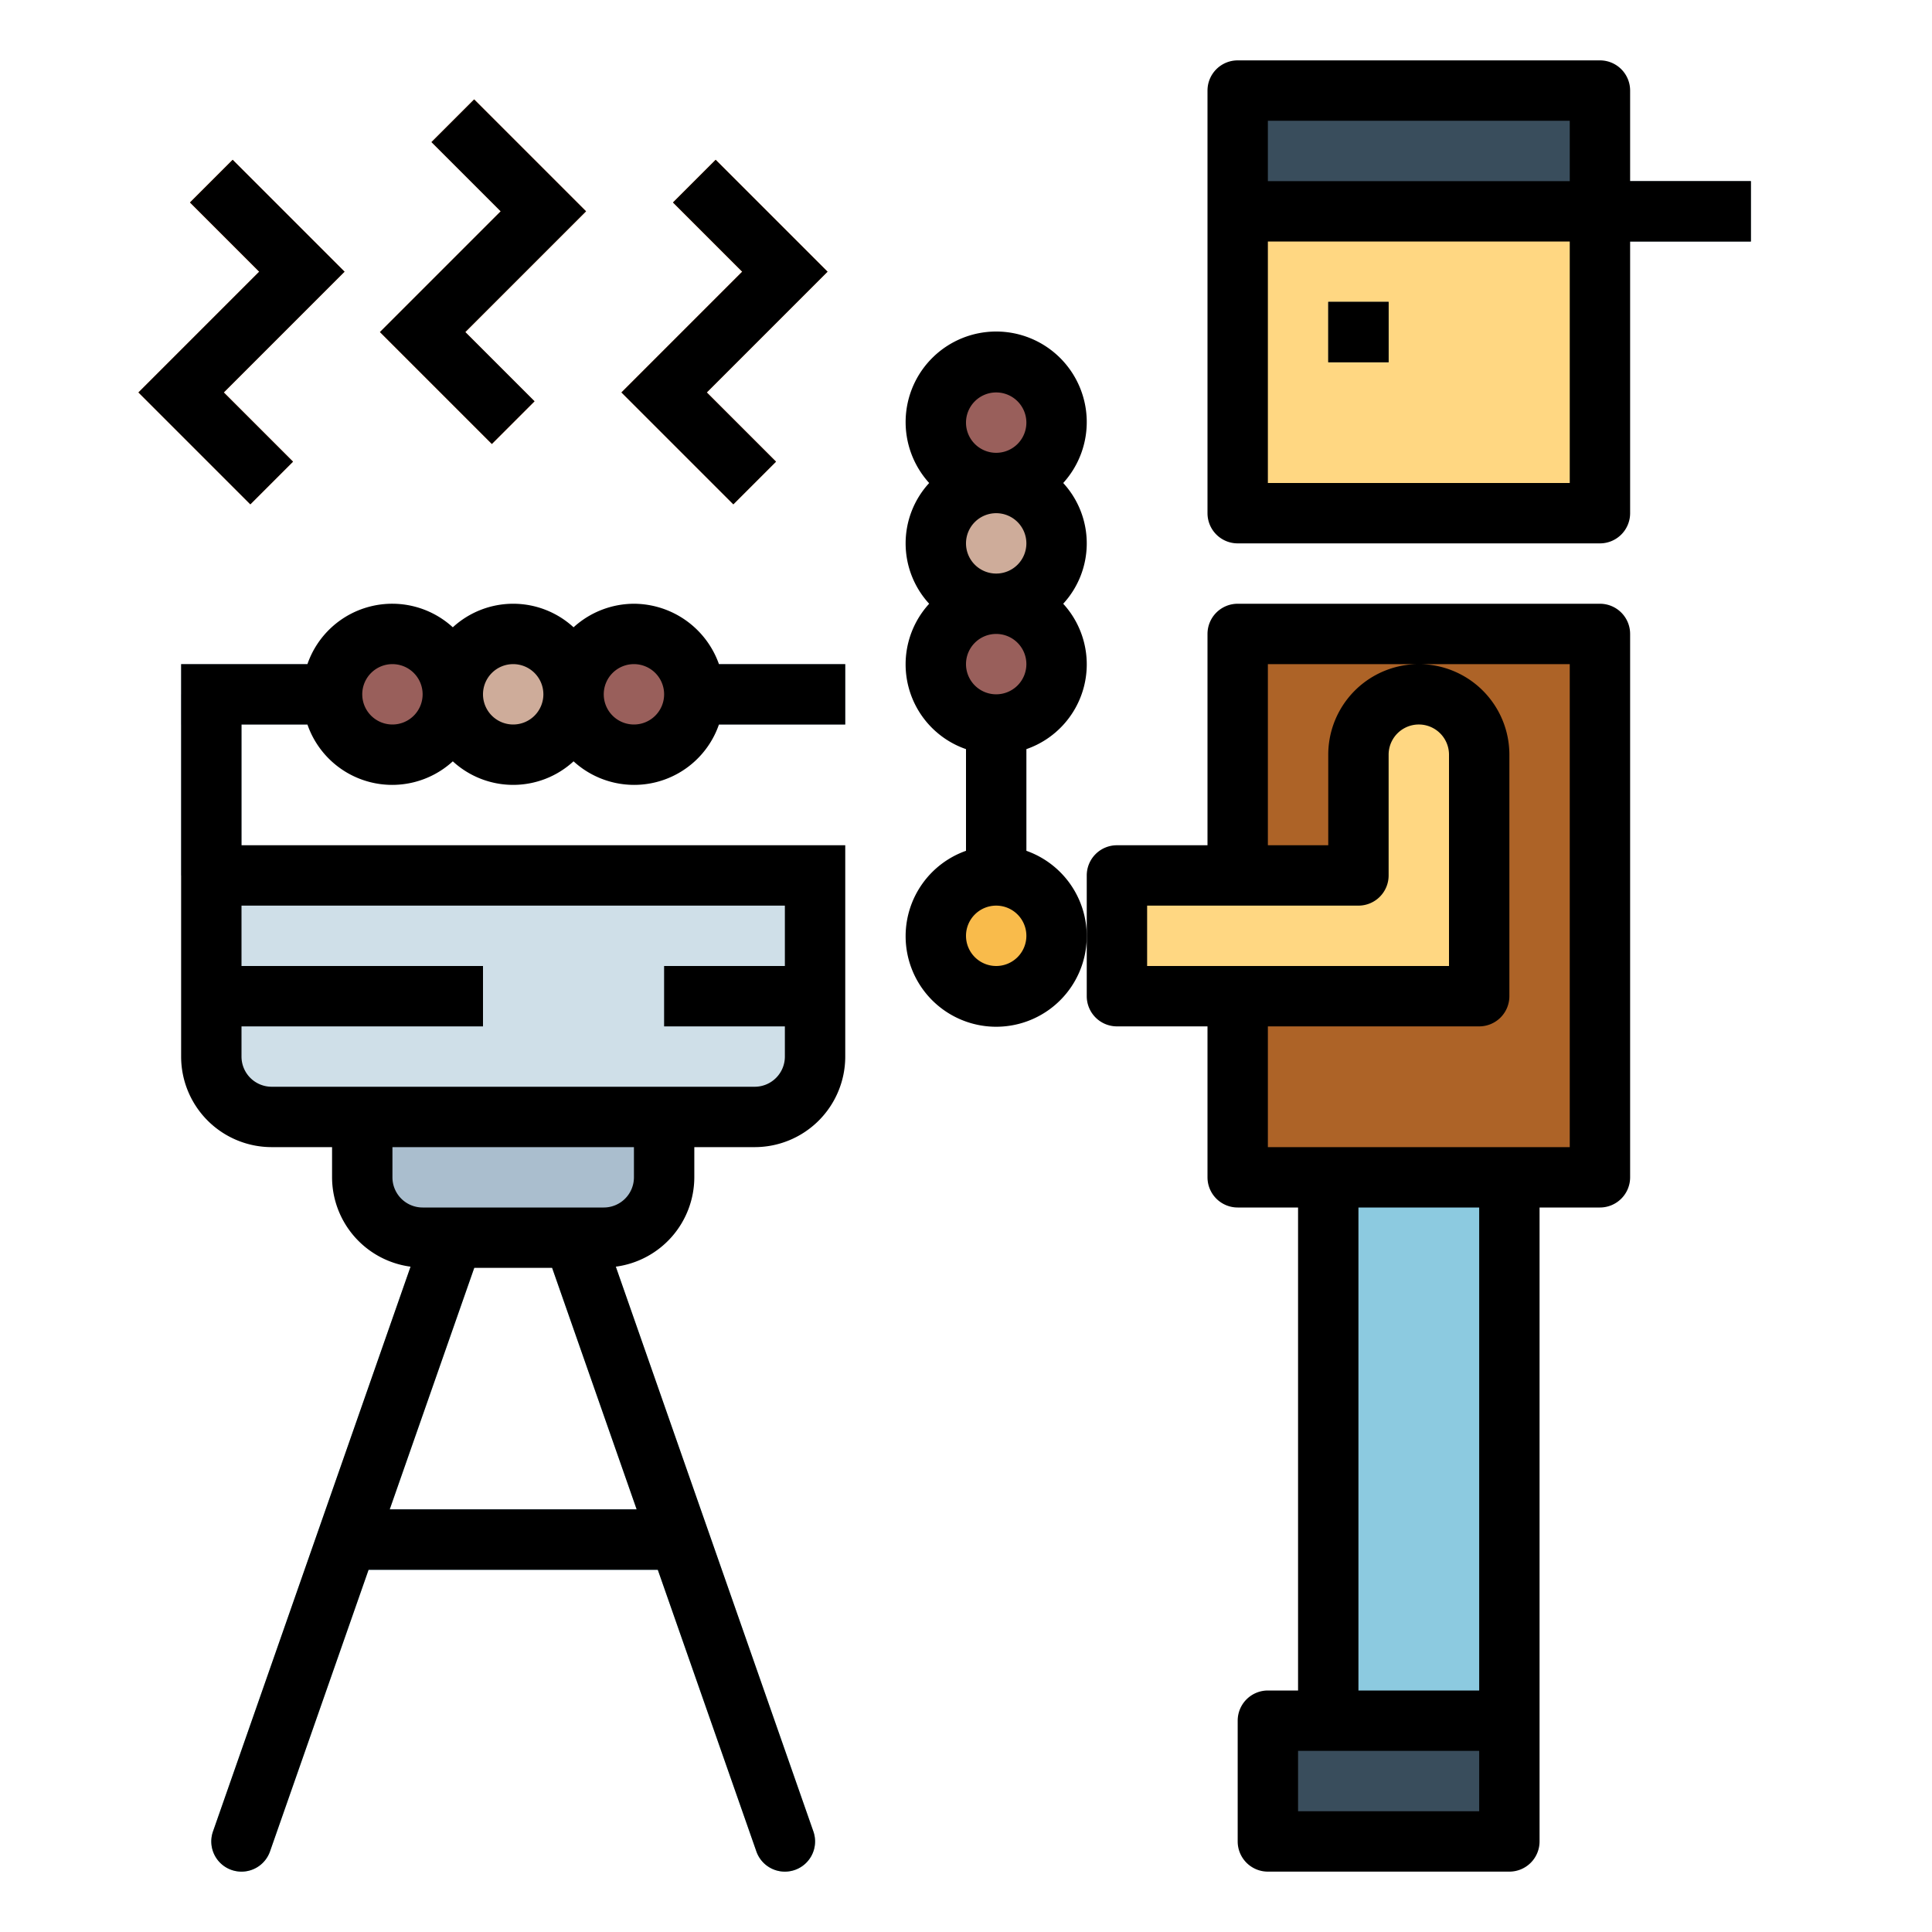 <svg height="512" viewBox="0 0 64 64" width="512" xmlns="http://www.w3.org/2000/svg"><g id="Filled_outline" data-name="Filled outline"><path d="m51 6h7v2h-7z" fill="#4e616d"/><path d="m11 50h12v2h-12z" fill="#195c85"/><path d="m8 62a1.014 1.014 0 0 1 -.331-.056 1 1 0 0 1 -.613-1.275l7-20a1 1 0 0 1 1.888.662l-7 20a1 1 0 0 1 -.944.669z" fill="#7fcac9"/><path d="m26 62a1 1 0 0 1 -.944-.669l-7-20a1 1 0 1 1 1.888-.662l7 20a1 1 0 0 1 -.613 1.275 1.014 1.014 0 0 1 -.331.056z" fill="#7fcac9"/><path d="m41 21h12v18h-12z" fill="#ad6327" transform="matrix(-1 0 0 -1 94 60)"/><path d="m44 39h6v18h-6z" fill="#8ccae0"/><path d="m42 57h8v4h-8z" fill="#394d5c"/><path d="m37 29h8v-4a2 2 0 0 1 4 0v8h-12z" fill="#ffd782"/><path d="m41 3h12v14h-12z" fill="#ffd782" transform="matrix(-1 0 0 -1 94 20)"/><path d="m41 3h12v4h-12z" fill="#394d5c" transform="matrix(-1 0 0 -1 94 10)"/><path d="m44 10h2v2h-2z" fill="#394d5c"/><circle cx="33" cy="31" fill="#f9bb4b" r="2"/><path d="m7 29h20a0 0 0 0 1 0 0v6a2 2 0 0 1 -2 2h-16a2 2 0 0 1 -2-2v-6a0 0 0 0 1 0 0z" fill="#cfdfe8"/><g fill="#aabece"><path d="m12 37h10a0 0 0 0 1 0 0v2a2 2 0 0 1 -2 2h-6a2 2 0 0 1 -2-2v-2a0 0 0 0 1 0 0z"/><path d="m7 32h9v2h-9z"/><path d="m22 32h5v2h-5z"/></g><path d="m16.293 14.707-3.707-3.707 4-4-2.293-2.293 1.414-1.414 3.707 3.707-4 4 2.293 2.293z" fill="#e97424"/><path d="m24.293 16.707-3.707-3.707 4-4-2.293-2.293 1.414-1.414 3.707 3.707-4 4 2.293 2.293z" fill="#e97424"/><path d="m8.293 16.707-3.707-3.707 4-4-2.293-2.293 1.414-1.414 3.707 3.707-4 4 2.293 2.293z" fill="#e97424"/><circle cx="17" cy="23" fill="#ceac9a" r="2"/><circle cx="21" cy="23" fill="#995f5b" r="2"/><circle cx="13" cy="23" fill="#995f5b" r="2"/><path d="m6 22h5v2h-5z" fill="#aabece"/><path d="m23 22h5v2h-5z" fill="#aabece"/><circle cx="33" cy="18" fill="#ceac9a" r="2"/><circle cx="33" cy="22" fill="#995f5b" r="2"/><circle cx="33" cy="14" fill="#995f5b" r="2"/><path d="m32 24h2v5h-2z" fill="#aabece"/><path d="m6 23h2v6h-2z" fill="#aabece"/><path d="m37 34h3v5a1 1 0 0 0 1 1h2v16h-1a1 1 0 0 0 -1 1v4a1 1 0 0 0 1 1h8a1 1 0 0 0 1-1v-21h2a1 1 0 0 0 1-1v-18a1 1 0 0 0 -1-1h-12a1 1 0 0 0 -1 1v7h-3a1 1 0 0 0 -1 1v4a1 1 0 0 0 1 1zm12 26h-6v-2h6zm0-4h-4v-16h4zm-7-34h10v16h-10v-4h7a1 1 0 0 0 1-1v-8a3 3 0 0 0 -6 0v3h-2zm-4 8h7a1 1 0 0 0 1-1v-4a1 1 0 0 1 2 0v7h-10z"/><path d="m41 18h12a1 1 0 0 0 1-1v-9h4v-2h-4v-3a1 1 0 0 0 -1-1h-12a1 1 0 0 0 -1 1v14a1 1 0 0 0 1 1zm1-14h10v2h-10zm0 4h10v8h-10z"/><path d="m44 10h2v2h-2z"/><path d="m30 31a3 3 0 1 0 4-2.816v-3.368a2.972 2.972 0 0 0 1.22-4.816 2.954 2.954 0 0 0 0-4 3 3 0 1 0 -4.44 0 2.954 2.954 0 0 0 0 4 2.972 2.972 0 0 0 1.22 4.816v3.368a3 3 0 0 0 -2 2.816zm3-18a1 1 0 1 1 -1 1 1 1 0 0 1 1-1zm0 4a1 1 0 1 1 -1 1 1 1 0 0 1 1-1zm0 4a1 1 0 1 1 -1 1 1 1 0 0 1 1-1zm0 9a1 1 0 1 1 -1 1 1 1 0 0 1 1-1z"/><path d="m16.293 14.707 1.414-1.414-2.293-2.293 4-4-3.707-3.707-1.414 1.414 2.293 2.293-4 4z"/><path d="m24.293 16.707 1.414-1.414-2.293-2.293 4-4-3.707-3.707-1.414 1.414 2.293 2.293-4 4z"/><path d="m8.293 16.707 1.414-1.414-2.293-2.293 4-4-3.707-3.707-1.414 1.414 2.293 2.293-4 4z"/><path d="m21 20a2.981 2.981 0 0 0 -2 .78 2.954 2.954 0 0 0 -4 0 2.972 2.972 0 0 0 -4.816 1.22h-4.184v13a3 3 0 0 0 3 3h2v1a2.994 2.994 0 0 0 2.6 2.96l-6.544 18.709a1 1 0 0 0 .613 1.275 1.014 1.014 0 0 0 .331.056 1 1 0 0 0 .944-.669l3.266-9.331h9.58l3.266 9.331a1 1 0 0 0 .944.669 1.014 1.014 0 0 0 .331-.056 1 1 0 0 0 .613-1.275l-6.544-18.709a2.994 2.994 0 0 0 2.6-2.96v-1h2a3 3 0 0 0 3-3v-7h-20v-4h2.184a2.972 2.972 0 0 0 4.816 1.22 2.954 2.954 0 0 0 4 0 2.972 2.972 0 0 0 4.816-1.22h4.184v-2h-4.184a3 3 0 0 0 -2.816-2zm.09 30h-8.18l2.8-8h2.58zm-.09-11a1 1 0 0 1 -1 1h-6a1 1 0 0 1 -1-1v-1h8zm5-9v2h-4v2h4v1a1 1 0 0 1 -1 1h-16a1 1 0 0 1 -1-1v-1h8v-2h-8v-2zm-13-6a1 1 0 1 1 1-1 1 1 0 0 1 -1 1zm4 0a1 1 0 1 1 1-1 1 1 0 0 1 -1 1zm4 0a1 1 0 1 1 1-1 1 1 0 0 1 -1 1z"/></g></svg>